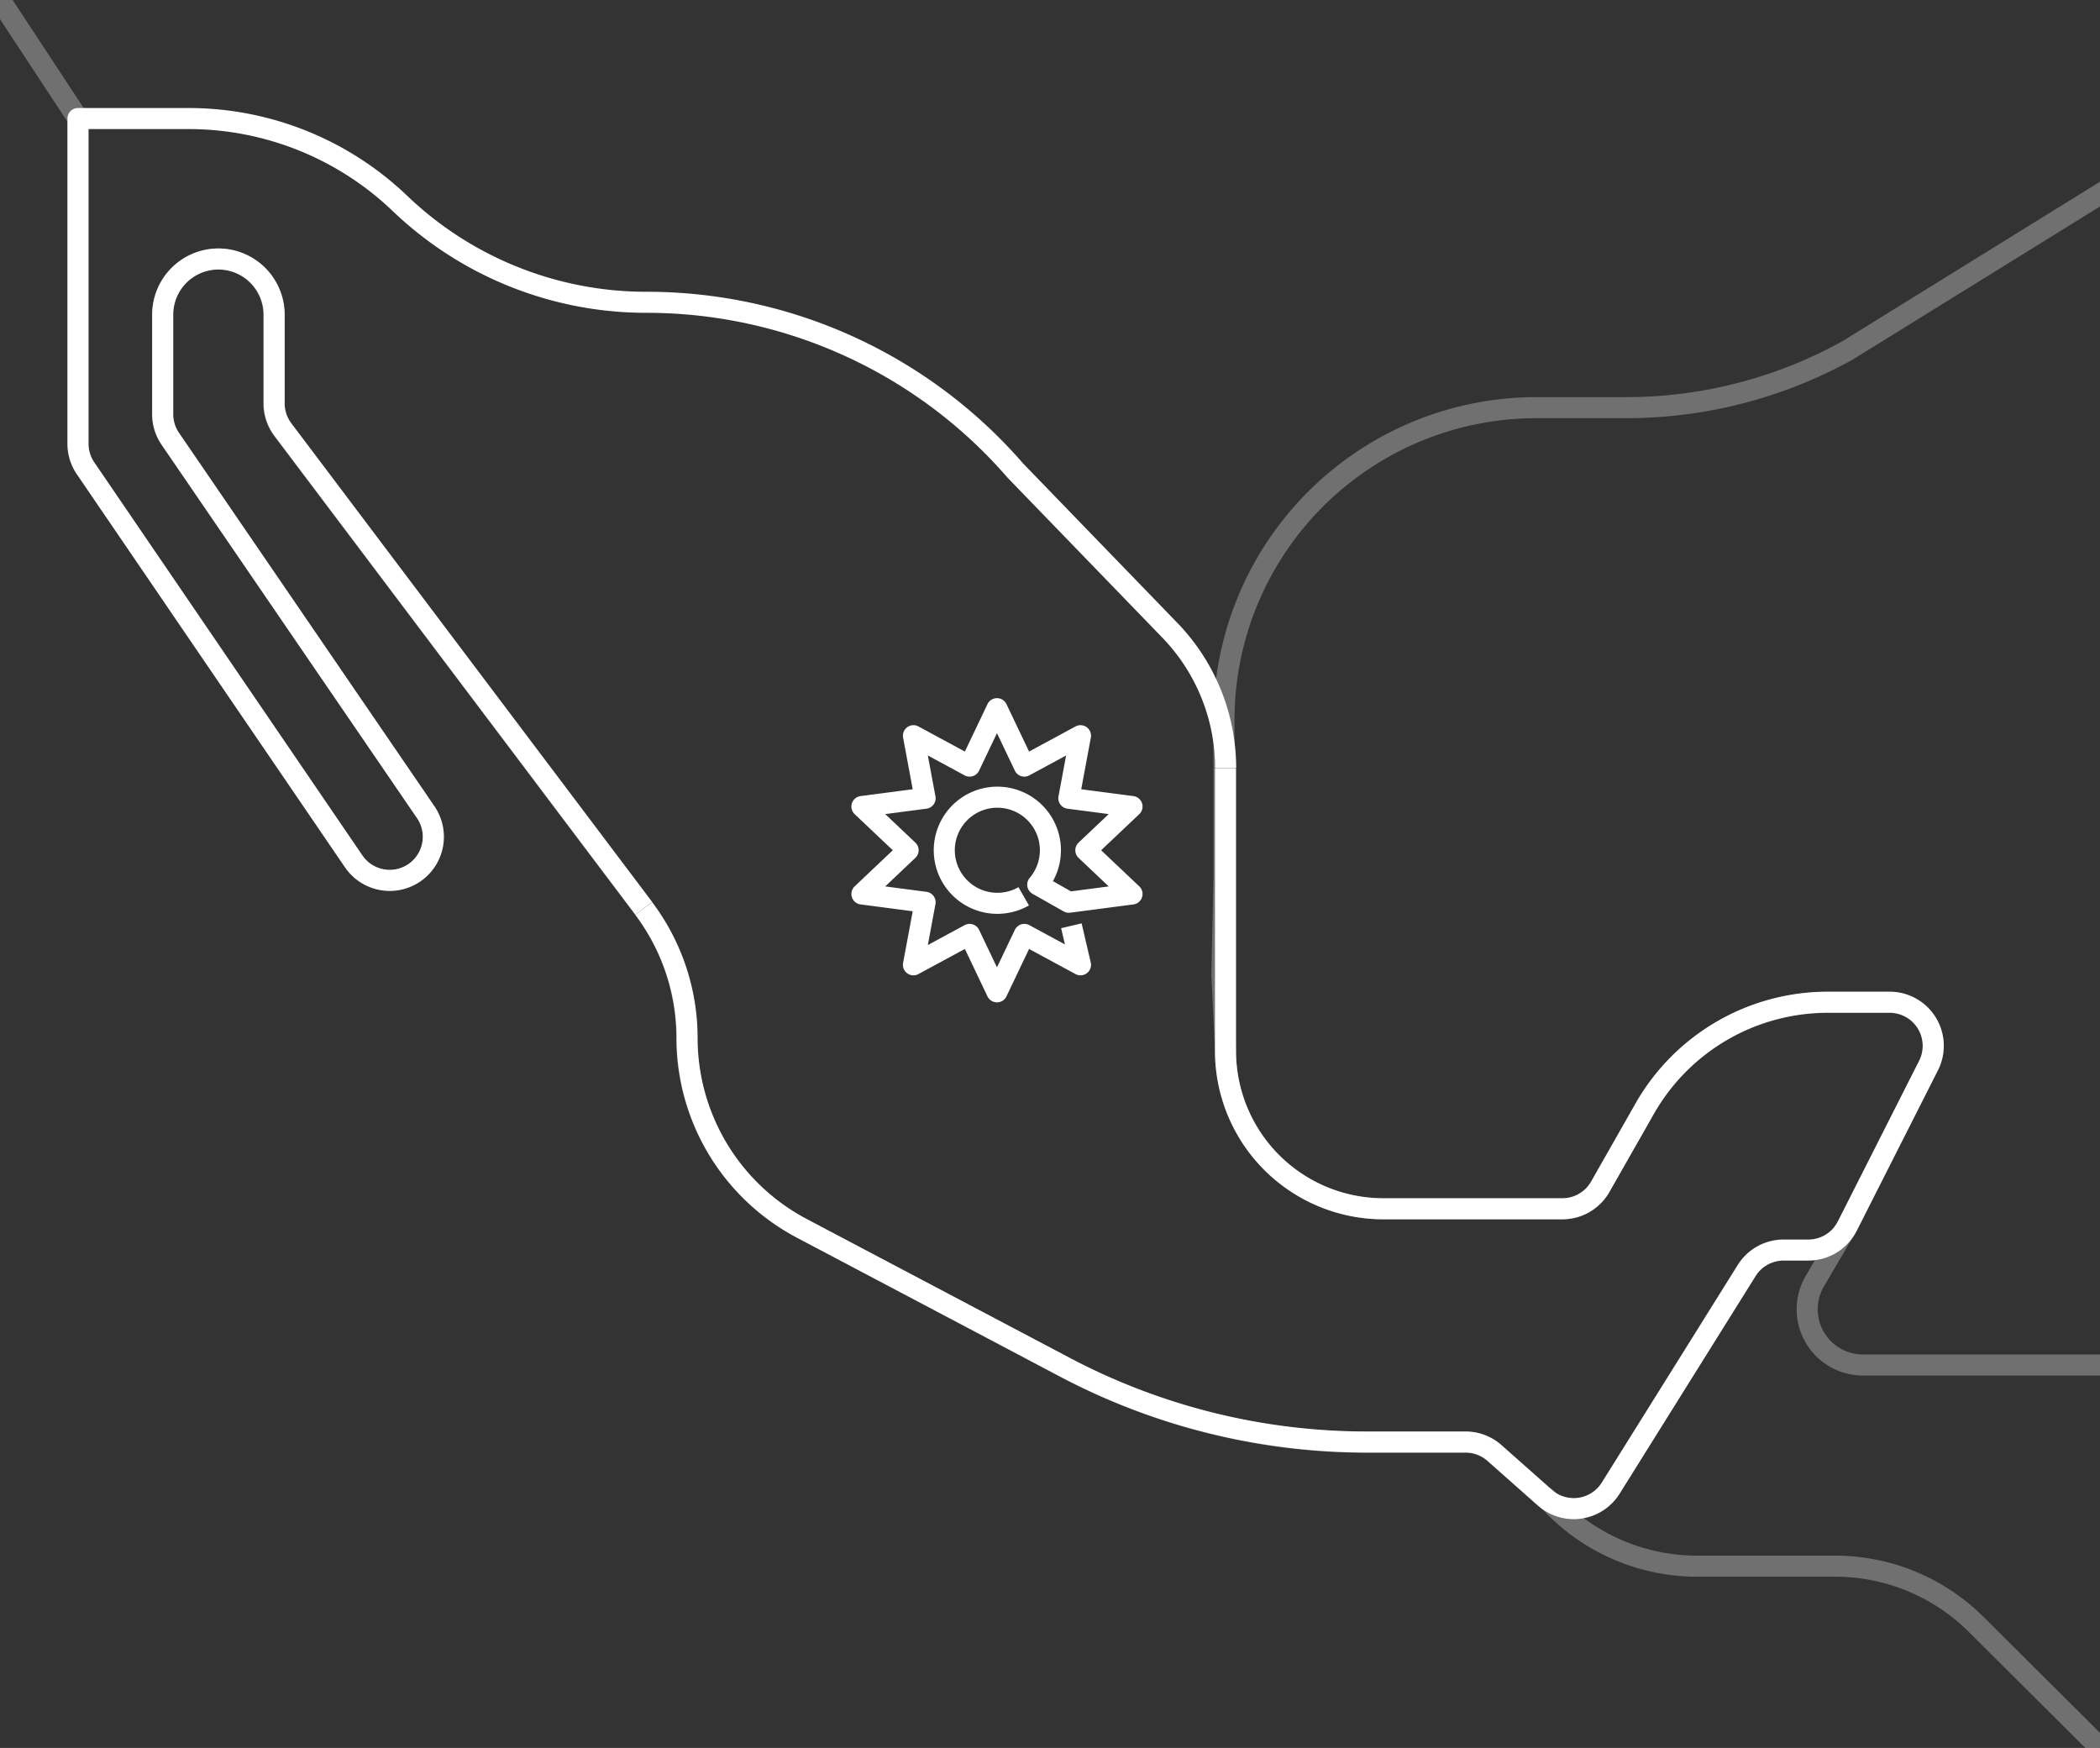 <svg id="Layer_1" data-name="Layer 1" xmlns="http://www.w3.org/2000/svg" xmlns:xlink="http://www.w3.org/1999/xlink" viewBox="0 0 299.19 249.04">
  <rect x="0" y="0" width="299.19" height="249.04" fill="#333333" stroke="none"/>
  <defs>
    <clipPath id="clip-path">
      <rect width="299.19" height="249.04" style="fill: none"/>
    </clipPath>
  </defs>
  <title>illustration_microgrid_Artboard 1</title>
  <g id="Layer_1-2" data-name="Layer 1">
    <g style="clip-path: url(#clip-path)">
      <g style="opacity: 0.3">
        <path d="M299.19,194.48H265.41a7.94,7.94,0,0,1-6.82-12l4.59-7.82" style="fill: none;stroke: #fff;stroke-linejoin: round;stroke-width: 3px"/>
        <path d="M0,0,11.11,16.89V63.22a6.21,6.21,0,0,0,1.08,3.5l38.2,56a6.21,6.21,0,0,0,5.13,2.71h0a6.21,6.21,0,0,0,5.13-9.72L24.25,62.53A6.21,6.21,0,0,1,23.17,59V44.84a7.94,7.94,0,0,1,7.94-7.94h0A7.94,7.94,0,0,1,39,44.84V57.47a6.21,6.21,0,0,0,1.25,3.74l51.41,68.2a30.67,30.67,0,0,1,6.18,18.46h0A30.67,30.67,0,0,0,114.22,175l37.44,19.8a92.14,92.14,0,0,0,43.08,10.69h14.07a6.21,6.21,0,0,1,4.1,1.55l7.21,6.34h.13l.82.86a28.59,28.59,0,0,0,20.73,8.9h19.66a28.47,28.47,0,0,1,20.11,8.32L299.19,249" style="fill: none;stroke: #fff;stroke-linejoin: round;stroke-width: 3px"/>
        <path d="M263.18,174.7l11.59-22.88a6.21,6.21,0,0,0-5.54-9h-8.82A30,30,0,0,0,234.3,158L228,169.07a6.21,6.21,0,0,1-5.4,3.15H197a22.49,22.49,0,0,1-22.4-22.42l-.51-11,.29-13.65V102.6A44.52,44.52,0,0,1,218.9,58.08h12.8a65,65,0,0,0,31.51-8.15L300.1,27.09" style="fill: none;stroke: #fff;stroke-linejoin: round;stroke-width: 3px"/>
      </g>
    </g>
  </g>
  <g id="mexico">
    <path d="M91.71,129.4,40.31,61.21a6.21,6.21,0,0,1-1.25-3.74V44.84a7.94,7.94,0,0,0-7.94-7.94h0a7.94,7.94,0,0,0-7.94,7.94V59a6.21,6.21,0,0,0,1.08,3.51l36.39,53.2a6.21,6.21,0,0,1-5.13,9.72h0a6.21,6.21,0,0,1-5.13-2.71l-38.2-56a6.21,6.21,0,0,1-1.08-3.5V16.89H26.87A43.56,43.56,0,0,1,57,29h0A50.74,50.74,0,0,0,92.08,43.07h0a69.53,69.53,0,0,1,52.6,24l22,22.74a28.27,28.27,0,0,1,7.94,19.65" style="fill: none;stroke: #fff;stroke-linejoin: round;stroke-width: 3px"/>
    <path d="M174.6,109.51V149.8A22.49,22.49,0,0,0,197,172.22h25.6a6.21,6.21,0,0,0,5.4-3.15L234.3,158a30,30,0,0,1,26.11-15.21h8.82a6.21,6.21,0,0,1,5.54,9L263.18,174.7a6.21,6.21,0,0,1-5.54,3.4h-3.52a6.21,6.21,0,0,0-5.27,2.92l-19.37,31a6.21,6.21,0,0,1-9.37,1.37l-7.2-6.39a6.21,6.21,0,0,0-4.1-1.55H194.74a92.14,92.14,0,0,1-43.08-10.69L114.22,175a30.67,30.67,0,0,1-16.33-27.11h0a30.67,30.67,0,0,0-6.18-18.46" style="fill: none;stroke: #fff;stroke-linejoin: round;stroke-width: 3px"/>
  </g>
  <path d="M145.85,127.7a7.56,7.56,0,1,1,2-1.66l4.43,2.51,9-1.18-6.58-6.23,6.58-6.23-9-1.18,1.66-8.91-8,4.33-3.9-8.18-3.9,8.18-8-4.33,1.66,8.91-9,1.18,6.58,6.23-6.58,6.23,9,1.18-1.66,8.91,8-4.33,3.9,8.18,3.9-8.18,8,4.33-1.3-5.56" style="fill: none;stroke: #fff;stroke-linejoin: round;stroke-width: 3px"/>
</svg>
